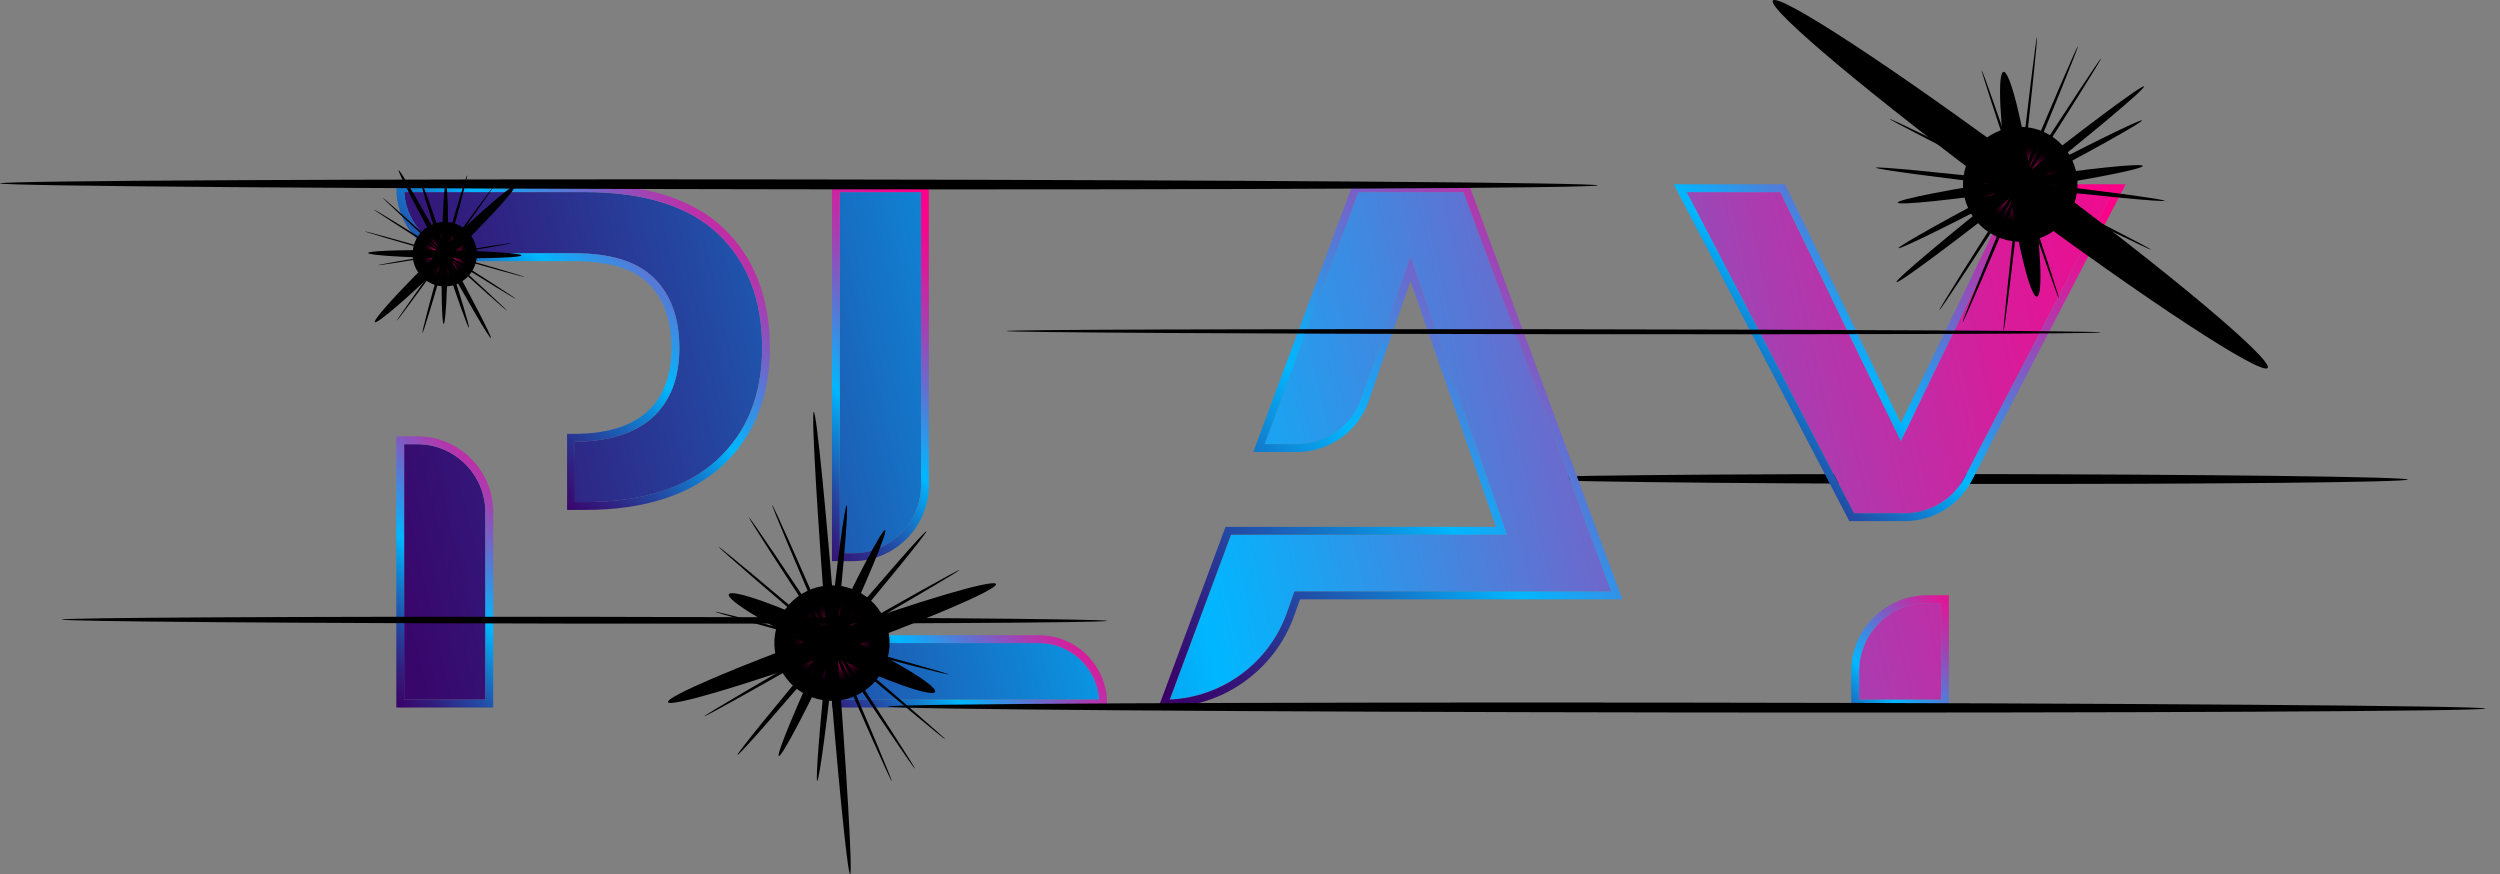 <svg width="163" height="57" viewBox="0 0 163 57" fill="none" xmlns="http://www.w3.org/2000/svg">
<rect x="0" y="0" width="163" height="57" fill="#808080" stroke="none"/>
<path style="mix-blend-mode:screen" d="M156.988 31.267C156.988 31.444 144.004 31.573 127.987 31.553C111.969 31.533 98.987 31.373 98.987 31.195C98.987 31.018 111.971 30.889 127.988 30.909C144.006 30.929 156.988 31.089 156.988 31.267Z" fill="url(#paint0_radial_3637_178)"/>
<path d="M84.398 38.565H105.049L95.418 12.525H88.556L82.449 28.959H84.567C86.453 28.959 88.137 27.76 88.759 25.974L91.964 16.768L98.258 34.862H80.262L76.268 45.611C79.719 45.46 82.766 43.212 83.922 39.922L84.4 38.563L84.398 38.565Z" fill="url(#paint1_linear_3637_178)"/>
<path d="M95.772 12.013H88.202L81.715 29.469H84.567C86.669 29.469 88.547 28.132 89.24 26.142L91.963 18.32L97.537 34.35H79.905L75.529 46.13H75.895C79.713 46.13 83.132 43.704 84.401 40.093L84.759 39.075H105.78L95.771 12.013H95.772ZM76.267 45.61L80.261 34.862H98.257L91.963 16.768L88.757 25.974C88.136 27.76 86.451 28.959 84.566 28.959H82.448L88.555 12.525H95.416L105.047 38.565H84.397L83.919 39.923C82.762 43.214 79.716 45.462 76.265 45.612L76.267 45.61Z" fill="url(#paint2_linear_3637_178)"/>
<path d="M49.691 22.68C49.691 19.555 48.727 17.056 46.826 15.254C44.917 13.443 41.995 12.525 38.142 12.525H26.357C26.489 14.745 28.332 16.512 30.579 16.512H37.407C39.802 16.512 41.508 17.036 42.625 18.114C43.732 19.192 44.294 20.728 44.294 22.68C44.294 24.381 43.848 25.762 42.971 26.781C41.833 28.106 39.987 28.784 37.486 28.799V32.737H38.142C41.865 32.737 44.756 31.815 46.738 29.999C48.697 28.201 49.691 25.739 49.691 22.68Z" fill="url(#paint3_linear_3637_178)"/>
<path d="M47.177 14.883C45.171 12.979 42.131 12.014 38.143 12.014H25.84V12.271C25.84 14.892 27.967 17.024 30.579 17.024H37.407C39.662 17.024 41.252 17.501 42.27 18.483C43.274 19.461 43.783 20.874 43.783 22.681C43.783 24.256 43.379 25.525 42.584 26.449C41.534 27.67 39.792 28.289 37.406 28.289H36.974V33.248H38.14C41.995 33.248 45.002 32.282 47.079 30.377C49.149 28.478 50.198 25.889 50.198 22.68C50.198 19.47 49.18 16.785 47.174 14.881L47.177 14.883ZM37.486 32.736V28.799C39.987 28.785 41.833 28.107 42.971 26.781C43.848 25.76 44.294 24.38 44.294 22.68C44.294 20.728 43.732 19.192 42.625 18.114C41.508 17.034 39.802 16.51 37.407 16.51H30.579C28.333 16.51 26.489 14.745 26.357 12.523H38.142C41.995 12.523 44.917 13.442 46.826 15.252C48.727 17.055 49.691 19.554 49.691 22.678C49.691 25.802 48.697 28.199 46.738 29.997C44.758 31.813 41.865 32.735 38.142 32.735H37.486V32.736Z" fill="url(#paint4_linear_3637_178)"/>
<path d="M27.209 28.961H26.35V45.62H31.648V33.413C31.648 30.959 29.657 28.961 27.209 28.961Z" fill="url(#paint5_linear_3637_178)"/>
<path d="M27.209 28.449H25.84V46.13H32.159V33.411C32.159 30.675 29.939 28.447 27.209 28.447V28.449ZM31.648 45.62H26.35V28.961H27.209C29.656 28.961 31.648 30.957 31.648 33.413V45.62Z" fill="url(#paint6_linear_3637_178)"/>
<path d="M121.212 43.775V45.62H126.559V39.323H125.651C123.204 39.323 121.212 41.32 121.212 43.775Z" fill="url(#paint7_linear_3637_178)"/>
<path d="M120.701 43.775V46.132H127.069V38.811H125.651C122.922 38.811 120.701 41.037 120.701 43.775ZM126.559 45.62H121.212V43.775C121.212 41.321 123.202 39.323 125.651 39.323H126.559V45.62Z" fill="url(#paint8_linear_3637_178)"/>
<path d="M116.074 12.525H109.971L120.887 33.467H124.189C125.85 33.467 127.36 32.549 128.127 31.07L137.753 12.525H131.793L123.934 28.762L116.074 12.525Z" fill="url(#paint9_linear_3637_178)"/>
<path d="M123.934 27.591L116.393 12.013H109.128L120.505 33.841L120.576 33.979H124.188C126.041 33.979 127.722 32.955 128.578 31.308L138.592 12.014H131.472L123.931 27.592L123.934 27.591ZM137.753 12.525L128.127 31.07C127.36 32.549 125.852 33.467 124.189 33.467H120.887L109.971 12.525H116.074L123.934 28.762L131.793 12.525H137.753Z" fill="url(#paint10_linear_3637_178)"/>
<path d="M60.053 12.525H54.755V36.073H55.613C58.06 36.073 60.053 34.077 60.053 31.621V12.525Z" fill="url(#paint11_linear_3637_178)"/>
<path d="M60.563 31.621V12.013H54.244V36.585H55.613C58.342 36.585 60.563 34.359 60.563 31.621ZM55.613 36.073H54.755V12.525H60.053V31.621C60.053 34.075 58.062 36.073 55.613 36.073Z" fill="url(#paint12_linear_3637_178)"/>
<path d="M67.737 41.928H54.755V45.618H71.665C71.533 43.561 69.823 41.928 67.737 41.928Z" fill="url(#paint13_linear_3637_178)"/>
<path d="M54.244 46.13H72.183V45.874C72.183 43.416 70.189 41.416 67.737 41.416H54.244V46.13ZM54.755 41.928H67.737C69.821 41.928 71.532 43.561 71.665 45.618H54.755V41.928Z" fill="url(#paint14_linear_3637_178)"/>
<path style="mix-blend-mode:screen" d="M134.722 14.242C133.495 15.903 131.156 16.254 129.5 15.024C127.843 13.794 127.493 11.448 128.72 9.787C129.947 8.125 132.285 7.775 133.942 9.005C135.599 10.235 135.948 12.581 134.722 14.242Z" fill="url(#paint15_radial_3637_178)"/>
<path style="mix-blend-mode:screen" d="M130.626 21.628C130.575 21.622 131.023 17.312 131.628 12.002C132.233 6.692 132.763 2.392 132.814 2.398C132.865 2.404 132.417 6.714 131.812 12.024C131.207 17.334 130.677 21.634 130.626 21.628Z" fill="url(#paint16_radial_3637_178)"/>
<path style="mix-blend-mode:screen" d="M140.238 16.271C140.211 16.324 136.377 14.461 131.673 12.109C126.969 9.757 123.178 7.807 123.204 7.755C123.23 7.702 127.065 9.565 131.769 11.917C136.473 14.268 140.264 16.218 140.238 16.271Z" fill="url(#paint17_radial_3637_178)"/>
<path style="mix-blend-mode:screen" d="M126.449 20.219C126.4 20.187 128.718 16.487 131.63 11.956C134.541 7.424 136.941 3.776 136.991 3.808C137.04 3.841 134.722 7.541 131.811 12.072C128.899 16.603 126.499 20.252 126.449 20.219Z" fill="url(#paint18_radial_3637_178)"/>
<path style="mix-blend-mode:screen" d="M127.959 21.015C127.905 20.992 129.544 16.943 131.622 11.971C133.699 6.999 135.429 2.988 135.483 3.011C135.537 3.034 133.897 7.083 131.82 12.055C129.742 17.027 128.013 21.038 127.959 21.015Z" fill="url(#paint19_radial_3637_178)"/>
<path style="mix-blend-mode:screen" d="M123.651 18.392C123.546 18.259 127.074 15.296 131.532 11.773C135.989 8.25 139.687 5.502 139.791 5.634C139.896 5.768 136.367 8.731 131.91 12.254C127.452 15.776 123.755 18.524 123.651 18.392Z" fill="url(#paint20_radial_3637_178)"/>
<path style="mix-blend-mode:screen" d="M134.242 19.464C134.194 19.479 133.026 16.158 131.634 12.044C130.242 7.93 129.152 4.581 129.199 4.565C129.247 4.55 130.415 7.871 131.807 11.985C133.2 16.099 134.29 19.448 134.242 19.464Z" fill="url(#paint21_radial_3637_178)"/>
<path style="mix-blend-mode:screen" d="M123.786 16.177C123.727 16.063 127.232 14.107 131.614 11.808C135.996 9.509 139.597 7.738 139.656 7.851C139.715 7.964 136.21 9.92 131.828 12.219C127.445 14.518 123.844 16.29 123.786 16.177Z" fill="url(#paint22_radial_3637_178)"/>
<path style="mix-blend-mode:screen" d="M131.773 12.371C127.36 13.032 123.759 13.406 123.73 13.209C123.7 13.012 127.254 12.316 131.667 11.656C136.08 10.995 139.681 10.621 139.71 10.819C139.74 11.016 136.186 11.712 131.773 12.371Z" fill="url(#paint23_radial_3637_178)"/>
<path style="mix-blend-mode:screen" d="M131.701 12.193C126.5 11.597 122.294 11.034 122.305 10.935C122.316 10.836 126.54 11.237 131.741 11.833C136.941 12.429 141.147 12.992 141.136 13.091C141.126 13.19 136.901 12.789 131.701 12.193Z" fill="url(#paint24_radial_3637_178)"/>
<path style="mix-blend-mode:screen" d="M130.98 12.125C130.378 8.077 130.222 4.745 130.63 4.685C131.04 4.624 131.86 7.855 132.462 11.903C133.063 15.95 133.22 19.282 132.811 19.343C132.401 19.403 131.582 16.172 130.98 12.125Z" fill="url(#paint25_radial_3637_178)"/>
<path style="mix-blend-mode:screen" d="M147.85 23.989C147.463 24.512 139.928 19.576 131.02 12.961C122.113 6.348 115.205 0.561 115.59 0.039C115.977 -0.484 123.512 4.452 132.42 11.067C141.328 17.681 148.236 23.466 147.85 23.99V23.989Z" fill="url(#paint26_radial_3637_178)"/>
<path style="mix-blend-mode:screen" d="M50.71 43.201C50.009 41.244 51.024 39.087 52.976 38.385C54.928 37.682 57.078 38.7 57.779 40.657C58.48 42.615 57.465 44.771 55.513 45.474C53.561 46.177 51.411 45.159 50.71 43.201Z" fill="url(#paint27_radial_3637_178)"/>
<path style="mix-blend-mode:screen" d="M46.837 35.639C46.871 35.599 50.213 38.383 54.305 41.856C58.396 45.33 61.685 48.178 61.652 48.218C61.62 48.259 58.276 45.474 54.184 42.001C50.093 38.528 46.804 35.679 46.837 35.639Z" fill="url(#paint28_radial_3637_178)"/>
<path style="mix-blend-mode:screen" d="M45.933 46.695C45.904 46.642 49.601 44.467 54.19 41.835C58.78 39.202 62.525 37.111 62.554 37.164C62.583 37.217 58.886 39.392 54.297 42.024C49.708 44.657 45.963 46.748 45.933 46.695Z" fill="url(#paint29_radial_3637_178)"/>
<path style="mix-blend-mode:screen" d="M50.345 32.923C50.399 32.899 52.19 36.911 54.343 41.886C56.497 46.859 58.198 50.911 58.144 50.934C58.09 50.958 56.299 46.946 54.145 41.971C51.992 36.998 50.291 32.946 50.345 32.923Z" fill="url(#paint30_radial_3637_178)"/>
<path style="mix-blend-mode:screen" d="M48.837 33.743C48.886 33.711 51.347 37.349 54.334 41.869C57.319 46.389 59.7 50.081 59.651 50.114C59.601 50.147 57.14 46.509 54.153 41.988C51.166 37.468 48.787 33.776 48.837 33.743Z" fill="url(#paint31_radial_3637_178)"/>
<path style="mix-blend-mode:screen" d="M53.06 26.857C53.23 26.843 53.896 33.58 54.551 41.905C55.205 50.229 55.598 56.988 55.428 57C55.258 57.014 54.591 50.277 53.937 41.953C53.282 33.629 52.889 26.87 53.06 26.857Z" fill="url(#paint32_radial_3637_178)"/>
<path style="mix-blend-mode:screen" d="M46.622 39.882C46.634 39.832 50.059 40.71 54.268 41.839C58.478 42.97 61.88 43.926 61.866 43.975C61.853 44.025 58.429 43.147 54.22 42.018C50.011 40.887 46.608 39.931 46.622 39.882Z" fill="url(#paint33_radial_3637_178)"/>
<path style="mix-blend-mode:screen" d="M55.206 32.946C55.335 32.96 55.007 36.992 54.476 41.953C53.946 46.914 53.411 50.924 53.284 50.91C53.157 50.896 53.483 46.864 54.014 41.903C54.544 36.942 55.08 32.932 55.206 32.946Z" fill="url(#paint34_radial_3637_178)"/>
<path style="mix-blend-mode:screen" d="M53.916 41.773C55.831 37.702 57.53 34.472 57.711 34.558C57.892 34.643 56.487 38.012 54.572 42.083C52.657 46.154 50.959 49.383 50.778 49.298C50.597 49.213 52.002 45.843 53.916 41.773Z" fill="url(#paint35_radial_3637_178)"/>
<path style="mix-blend-mode:screen" d="M54.105 41.812C57.507 37.783 60.327 34.569 60.404 34.634C60.48 34.699 57.785 38.017 54.382 42.047C50.981 46.076 48.161 49.29 48.083 49.225C48.008 49.16 50.702 45.842 54.105 41.812Z" fill="url(#paint36_radial_3637_178)"/>
<path style="mix-blend-mode:screen" d="M54.566 41.245C58.279 43.001 61.145 44.731 60.967 45.109C60.789 45.486 57.635 44.37 53.923 42.613C50.21 40.857 47.344 39.128 47.522 38.749C47.7 38.372 50.854 39.489 54.566 41.245Z" fill="url(#paint37_radial_3637_178)"/>
<path style="mix-blend-mode:screen" d="M43.547 45.78C43.423 45.432 48.111 43.426 54.019 41.3C59.926 39.173 64.817 37.73 64.941 38.078C65.065 38.425 60.376 40.431 54.469 42.558C48.561 44.684 43.67 46.127 43.547 45.78Z" fill="url(#paint38_radial_3637_178)"/>
<path style="mix-blend-mode:screen" d="M30.505 15.108C31.311 15.942 31.291 17.273 30.459 18.083C29.627 18.891 28.299 18.871 27.492 18.036C26.686 17.202 26.706 15.871 27.538 15.061C28.37 14.253 29.698 14.273 30.505 15.108Z" fill="url(#paint39_radial_3637_178)"/>
<path style="mix-blend-mode:screen" d="M34.213 18.061C34.205 18.089 31.865 17.445 28.985 16.623C26.104 15.801 23.776 15.112 23.784 15.084C23.792 15.056 26.132 15.7 29.012 16.522C31.893 17.345 34.221 18.033 34.213 18.061Z" fill="url(#paint40_radial_3637_178)"/>
<path style="mix-blend-mode:screen" d="M32.134 12.227C32.16 12.247 30.78 14.208 29.05 16.608C27.319 19.008 25.894 20.937 25.866 20.917C25.838 20.897 27.22 18.936 28.951 16.536C30.681 14.137 32.106 12.207 32.134 12.227Z" fill="url(#paint41_radial_3637_178)"/>
<path style="mix-blend-mode:screen" d="M33.053 20.253C33.031 20.278 31.198 18.649 28.96 16.617C26.722 14.583 24.926 12.916 24.947 12.891C24.971 12.866 26.802 14.495 29.04 16.527C31.279 18.561 33.075 20.228 33.053 20.253Z" fill="url(#paint42_radial_3637_178)"/>
<path style="mix-blend-mode:screen" d="M33.631 19.487C33.614 19.515 31.526 18.233 28.968 16.623C26.409 15.013 24.35 13.685 24.369 13.656C24.387 13.628 26.474 14.909 29.032 16.519C31.591 18.13 33.65 19.457 33.631 19.487Z" fill="url(#paint43_radial_3637_178)"/>
<path style="mix-blend-mode:screen" d="M32.009 22.047C31.925 22.093 30.511 19.679 28.848 16.656C27.187 13.632 25.906 11.144 25.99 11.098C26.073 11.051 27.487 13.465 29.15 16.488C30.811 19.512 32.092 22 32.009 22.047Z" fill="url(#paint44_radial_3637_178)"/>
<path style="mix-blend-mode:screen" d="M33.348 15.852C33.353 15.88 31.41 16.225 29.008 16.622C26.605 17.019 24.655 17.318 24.65 17.29C24.646 17.262 26.588 16.918 28.991 16.521C31.393 16.124 33.344 15.825 33.348 15.852Z" fill="url(#paint45_radial_3637_178)"/>
<path style="mix-blend-mode:screen" d="M30.573 21.364C30.505 21.387 29.746 19.259 28.876 16.612C28.007 13.966 27.357 11.802 27.425 11.779C27.493 11.755 28.253 13.884 29.122 16.53C29.992 19.177 30.641 21.341 30.573 21.364Z" fill="url(#paint46_radial_3637_178)"/>
<path style="mix-blend-mode:screen" d="M29.203 16.575C29.164 19.088 29.042 21.125 28.929 21.123C28.818 21.122 28.759 19.082 28.797 16.569C28.836 14.056 28.958 12.019 29.071 12.021C29.183 12.022 29.241 14.062 29.203 16.575Z" fill="url(#paint47_radial_3637_178)"/>
<path style="mix-blend-mode:screen" d="M29.098 16.6C28.292 19.436 27.596 21.724 27.541 21.708C27.487 21.693 28.097 19.381 28.903 16.546C29.709 13.71 30.405 11.422 30.459 11.437C30.513 11.453 29.903 13.764 29.098 16.6Z" fill="url(#paint48_radial_3637_178)"/>
<path style="mix-blend-mode:screen" d="M28.995 16.826C26.234 16.783 23.998 16.634 23.999 16.494C24.001 16.355 26.242 16.276 29.003 16.319C31.764 16.363 34.001 16.512 33.999 16.651C33.998 16.791 31.756 16.87 28.995 16.826Z" fill="url(#paint49_radial_3637_178)"/>
<path style="mix-blend-mode:screen" d="M33.559 12.14C33.701 12.287 31.777 14.393 29.258 16.839C26.74 19.287 24.584 21.15 24.442 21.003C24.299 20.855 26.224 18.75 28.742 16.304C31.26 13.856 33.416 11.993 33.56 12.14H33.559Z" fill="url(#paint50_radial_3637_178)"/>
<path style="mix-blend-mode:screen" d="M162.059 46.197C162.059 46.374 138.737 46.489 109.969 46.453C81.201 46.417 57.881 46.243 57.881 46.066C57.881 45.89 81.203 45.775 109.971 45.811C138.739 45.846 162.059 46.02 162.059 46.197Z" fill="url(#paint51_radial_3637_178)"/>
<path style="mix-blend-mode:screen" d="M104.178 12.086C104.178 12.263 80.856 12.378 52.088 12.342C23.32 12.306 0 12.133 0 11.956C0 11.779 23.322 11.664 52.09 11.7C80.858 11.735 104.178 11.909 104.178 12.086Z" fill="url(#paint52_radial_3637_178)"/>
<path style="mix-blend-mode:screen" d="M72.18 40.48C72.18 40.603 56.922 40.684 38.1 40.66C19.278 40.637 4.02 40.518 4.02 40.395C4.02 40.273 19.278 40.192 38.1 40.215C56.922 40.238 72.18 40.358 72.18 40.48Z" fill="url(#paint53_radial_3637_178)"/>
<path style="mix-blend-mode:screen" d="M136.992 21.673C136.992 21.761 121.007 21.814 101.288 21.789C81.569 21.764 65.586 21.673 65.586 21.583C65.586 21.494 81.571 21.442 101.29 21.466C121.009 21.491 136.992 21.583 136.992 21.671V21.673Z" fill="url(#paint54_radial_3637_178)"/>
<defs>
<radialGradient id="paint0_radial_3637_178" cx="0" cy="0" r="1" gradientUnits="userSpaceOnUse" gradientTransform="translate(127.446 24.331) rotate(0.07) scale(28.995 0.305)">
<stop stop-color="white"/>
<stop offset="0.02" stop-color="#ECF9FF"/>
<stop offset="0.07" stop-color="#BAEBFF"/>
<stop offset="0.13" stop-color="#6BD5FF"/>
<stop offset="0.21" stop-color="#00B7FF"/>
<stop offset="0.26" stop-color="#009AD6"/>
<stop offset="0.35" stop-color="#006B96"/>
<stop offset="0.44" stop-color="#004560"/>
<stop offset="0.52" stop-color="#002736"/>
<stop offset="0.59" stop-color="#001118"/>
<stop offset="0.65" stop-color="#000406"/>
<stop offset="0.69"/>
</radialGradient>
<linearGradient id="paint1_linear_3637_178" x1="21.218" y1="43.138" x2="146.702" y2="14.595" gradientUnits="userSpaceOnUse">
<stop stop-color="#3B0066"/>
<stop offset="0.05" stop-color="#38086D"/>
<stop offset="0.13" stop-color="#302181"/>
<stop offset="0.23" stop-color="#2349A3"/>
<stop offset="0.34" stop-color="#117FD0"/>
<stop offset="0.44" stop-color="#00B7FF"/>
<stop offset="0.5" stop-color="#1FA0F0"/>
<stop offset="0.64" stop-color="#6D68CC"/>
<stop offset="0.76" stop-color="#AC3BAF"/>
<stop offset="0.87" stop-color="#D91B9A"/>
<stop offset="0.95" stop-color="#F4078D"/>
<stop offset="1" stop-color="#FF0089"/>
</linearGradient>
<linearGradient id="paint2_linear_3637_178" x1="76.109" y1="46.487" x2="110.871" y2="11.824" gradientUnits="userSpaceOnUse">
<stop stop-color="#3B0066"/>
<stop offset="0.05" stop-color="#38086D"/>
<stop offset="0.13" stop-color="#302181"/>
<stop offset="0.23" stop-color="#2349A3"/>
<stop offset="0.34" stop-color="#117FD0"/>
<stop offset="0.44" stop-color="#00B7FF"/>
<stop offset="0.5" stop-color="#1FA0F0"/>
<stop offset="0.64" stop-color="#6D68CC"/>
<stop offset="0.76" stop-color="#AC3BAF"/>
<stop offset="0.87" stop-color="#D91B9A"/>
<stop offset="0.95" stop-color="#F4078D"/>
<stop offset="1" stop-color="#FF0089"/>
</linearGradient>
<linearGradient id="paint3_linear_3637_178" x1="17.383" y1="26.277" x2="142.867" y2="-2.266" gradientUnits="userSpaceOnUse">
<stop stop-color="#3B0066"/>
<stop offset="0.05" stop-color="#38086D"/>
<stop offset="0.13" stop-color="#302181"/>
<stop offset="0.23" stop-color="#2349A3"/>
<stop offset="0.34" stop-color="#117FD0"/>
<stop offset="0.44" stop-color="#00B7FF"/>
<stop offset="0.5" stop-color="#1FA0F0"/>
<stop offset="0.64" stop-color="#6D68CC"/>
<stop offset="0.76" stop-color="#AC3BAF"/>
<stop offset="0.87" stop-color="#D91B9A"/>
<stop offset="0.95" stop-color="#F4078D"/>
<stop offset="1" stop-color="#FF0089"/>
</linearGradient>
<linearGradient id="paint4_linear_3637_178" x1="29.928" y1="27.754" x2="48.407" y2="9.328" gradientUnits="userSpaceOnUse">
<stop stop-color="#3B0066"/>
<stop offset="0.05" stop-color="#38086D"/>
<stop offset="0.13" stop-color="#302181"/>
<stop offset="0.23" stop-color="#2349A3"/>
<stop offset="0.34" stop-color="#117FD0"/>
<stop offset="0.44" stop-color="#00B7FF"/>
<stop offset="0.5" stop-color="#1FA0F0"/>
<stop offset="0.64" stop-color="#6D68CC"/>
<stop offset="0.76" stop-color="#AC3BAF"/>
<stop offset="0.87" stop-color="#D91B9A"/>
<stop offset="0.95" stop-color="#F4078D"/>
<stop offset="1" stop-color="#FF0089"/>
</linearGradient>
<linearGradient id="paint5_linear_3637_178" x1="20.339" y1="39.27" x2="145.822" y2="10.728" gradientUnits="userSpaceOnUse">
<stop stop-color="#3B0066"/>
<stop offset="0.05" stop-color="#38086D"/>
<stop offset="0.13" stop-color="#302181"/>
<stop offset="0.23" stop-color="#2349A3"/>
<stop offset="0.34" stop-color="#117FD0"/>
<stop offset="0.44" stop-color="#00B7FF"/>
<stop offset="0.5" stop-color="#1FA0F0"/>
<stop offset="0.64" stop-color="#6D68CC"/>
<stop offset="0.76" stop-color="#AC3BAF"/>
<stop offset="0.87" stop-color="#D91B9A"/>
<stop offset="0.95" stop-color="#F4078D"/>
<stop offset="1" stop-color="#FF0089"/>
</linearGradient>
<linearGradient id="paint6_linear_3637_178" x1="22.74" y1="43.566" x2="36.221" y2="30.126" gradientUnits="userSpaceOnUse">
<stop stop-color="#3B0066"/>
<stop offset="0.05" stop-color="#38086D"/>
<stop offset="0.13" stop-color="#302181"/>
<stop offset="0.23" stop-color="#2349A3"/>
<stop offset="0.34" stop-color="#117FD0"/>
<stop offset="0.44" stop-color="#00B7FF"/>
<stop offset="0.5" stop-color="#1FA0F0"/>
<stop offset="0.64" stop-color="#6D68CC"/>
<stop offset="0.76" stop-color="#AC3BAF"/>
<stop offset="0.87" stop-color="#D91B9A"/>
<stop offset="0.95" stop-color="#F4078D"/>
<stop offset="1" stop-color="#FF0089"/>
</linearGradient>
<linearGradient id="paint7_linear_3637_178" x1="26.25" y1="65.257" x2="151.734" y2="36.715" gradientUnits="userSpaceOnUse">
<stop stop-color="#3B0066"/>
<stop offset="0.05" stop-color="#38086D"/>
<stop offset="0.13" stop-color="#302181"/>
<stop offset="0.23" stop-color="#2349A3"/>
<stop offset="0.34" stop-color="#117FD0"/>
<stop offset="0.44" stop-color="#00B7FF"/>
<stop offset="0.5" stop-color="#1FA0F0"/>
<stop offset="0.64" stop-color="#6D68CC"/>
<stop offset="0.76" stop-color="#AC3BAF"/>
<stop offset="0.87" stop-color="#D91B9A"/>
<stop offset="0.95" stop-color="#F4078D"/>
<stop offset="1" stop-color="#FF0089"/>
</linearGradient>
<linearGradient id="paint8_linear_3637_178" x1="117.949" y1="49.88" x2="129.016" y2="38.844" gradientUnits="userSpaceOnUse">
<stop stop-color="#3B0066"/>
<stop offset="0.05" stop-color="#38086D"/>
<stop offset="0.13" stop-color="#302181"/>
<stop offset="0.23" stop-color="#2349A3"/>
<stop offset="0.34" stop-color="#117FD0"/>
<stop offset="0.44" stop-color="#00B7FF"/>
<stop offset="0.5" stop-color="#1FA0F0"/>
<stop offset="0.64" stop-color="#6D68CC"/>
<stop offset="0.76" stop-color="#AC3BAF"/>
<stop offset="0.87" stop-color="#D91B9A"/>
<stop offset="0.95" stop-color="#F4078D"/>
<stop offset="1" stop-color="#FF0089"/>
</linearGradient>
<linearGradient id="paint9_linear_3637_178" x1="21.617" y1="44.892" x2="147.101" y2="16.35" gradientUnits="userSpaceOnUse">
<stop stop-color="#3B0066"/>
<stop offset="0.05" stop-color="#38086D"/>
<stop offset="0.13" stop-color="#302181"/>
<stop offset="0.23" stop-color="#2349A3"/>
<stop offset="0.34" stop-color="#117FD0"/>
<stop offset="0.44" stop-color="#00B7FF"/>
<stop offset="0.5" stop-color="#1FA0F0"/>
<stop offset="0.64" stop-color="#6D68CC"/>
<stop offset="0.76" stop-color="#AC3BAF"/>
<stop offset="0.87" stop-color="#D91B9A"/>
<stop offset="0.95" stop-color="#F4078D"/>
<stop offset="1" stop-color="#FF0089"/>
</linearGradient>
<linearGradient id="paint10_linear_3637_178" x1="108.265" y1="32.443" x2="132.031" y2="8.744" gradientUnits="userSpaceOnUse">
<stop stop-color="#3B0066"/>
<stop offset="0.05" stop-color="#38086D"/>
<stop offset="0.13" stop-color="#302181"/>
<stop offset="0.23" stop-color="#2349A3"/>
<stop offset="0.34" stop-color="#117FD0"/>
<stop offset="0.44" stop-color="#00B7FF"/>
<stop offset="0.5" stop-color="#1FA0F0"/>
<stop offset="0.64" stop-color="#6D68CC"/>
<stop offset="0.76" stop-color="#AC3BAF"/>
<stop offset="0.87" stop-color="#D91B9A"/>
<stop offset="0.95" stop-color="#F4078D"/>
<stop offset="1" stop-color="#FF0089"/>
</linearGradient>
<linearGradient id="paint11_linear_3637_178" x1="18.837" y1="32.671" x2="144.321" y2="4.129" gradientUnits="userSpaceOnUse">
<stop stop-color="#3B0066"/>
<stop offset="0.05" stop-color="#38086D"/>
<stop offset="0.13" stop-color="#302181"/>
<stop offset="0.23" stop-color="#2349A3"/>
<stop offset="0.34" stop-color="#117FD0"/>
<stop offset="0.44" stop-color="#00B7FF"/>
<stop offset="0.5" stop-color="#1FA0F0"/>
<stop offset="0.64" stop-color="#6D68CC"/>
<stop offset="0.76" stop-color="#AC3BAF"/>
<stop offset="0.87" stop-color="#D91B9A"/>
<stop offset="0.95" stop-color="#F4078D"/>
<stop offset="1" stop-color="#FF0089"/>
</linearGradient>
<linearGradient id="paint12_linear_3637_178" x1="47.627" y1="32.648" x2="63.735" y2="16.586" gradientUnits="userSpaceOnUse">
<stop stop-color="#3B0066"/>
<stop offset="0.05" stop-color="#38086D"/>
<stop offset="0.13" stop-color="#302181"/>
<stop offset="0.23" stop-color="#2349A3"/>
<stop offset="0.34" stop-color="#117FD0"/>
<stop offset="0.44" stop-color="#00B7FF"/>
<stop offset="0.5" stop-color="#1FA0F0"/>
<stop offset="0.64" stop-color="#6D68CC"/>
<stop offset="0.76" stop-color="#AC3BAF"/>
<stop offset="0.87" stop-color="#D91B9A"/>
<stop offset="0.95" stop-color="#F4078D"/>
<stop offset="1" stop-color="#FF0089"/>
</linearGradient>
<linearGradient id="paint13_linear_3637_178" x1="23.433" y1="52.873" x2="148.917" y2="24.331" gradientUnits="userSpaceOnUse">
<stop stop-color="#3B0066"/>
<stop offset="0.05" stop-color="#38086D"/>
<stop offset="0.13" stop-color="#302181"/>
<stop offset="0.23" stop-color="#2349A3"/>
<stop offset="0.34" stop-color="#117FD0"/>
<stop offset="0.44" stop-color="#00B7FF"/>
<stop offset="0.5" stop-color="#1FA0F0"/>
<stop offset="0.64" stop-color="#6D68CC"/>
<stop offset="0.76" stop-color="#AC3BAF"/>
<stop offset="0.87" stop-color="#D91B9A"/>
<stop offset="0.95" stop-color="#F4078D"/>
<stop offset="1" stop-color="#FF0089"/>
</linearGradient>
<linearGradient id="paint14_linear_3637_178" x1="56.043" y1="50.964" x2="69.384" y2="37.661" gradientUnits="userSpaceOnUse">
<stop stop-color="#3B0066"/>
<stop offset="0.05" stop-color="#38086D"/>
<stop offset="0.13" stop-color="#302181"/>
<stop offset="0.23" stop-color="#2349A3"/>
<stop offset="0.34" stop-color="#117FD0"/>
<stop offset="0.44" stop-color="#00B7FF"/>
<stop offset="0.5" stop-color="#1FA0F0"/>
<stop offset="0.64" stop-color="#6D68CC"/>
<stop offset="0.76" stop-color="#AC3BAF"/>
<stop offset="0.87" stop-color="#D91B9A"/>
<stop offset="0.95" stop-color="#F4078D"/>
<stop offset="1" stop-color="#FF0089"/>
</linearGradient>
<radialGradient id="paint15_radial_3637_178" cx="0" cy="0" r="1" gradientUnits="userSpaceOnUse" gradientTransform="translate(131.7 11.983) rotate(36.599) scale(3.738 3.741)">
<stop stop-color="white"/>
<stop offset="0.02" stop-color="#FFECF6"/>
<stop offset="0.07" stop-color="#FFBADF"/>
<stop offset="0.13" stop-color="#FF6BBA"/>
<stop offset="0.21" stop-color="#FF0089"/>
<stop offset="0.26" stop-color="#D60073"/>
<stop offset="0.35" stop-color="#960050"/>
<stop offset="0.44" stop-color="#600033"/>
<stop offset="0.52" stop-color="#36001D"/>
<stop offset="0.59" stop-color="#18000D"/>
<stop offset="0.65" stop-color="#060003"/>
<stop offset="0.69"/>
</radialGradient>
<radialGradient id="paint16_radial_3637_178" cx="0" cy="0" r="1" gradientUnits="userSpaceOnUse" gradientTransform="translate(159.475 15.5) rotate(96.492) scale(9.67 0.078)">
<stop stop-color="white"/>
<stop offset="0.02" stop-color="#F0ECF3"/>
<stop offset="0.07" stop-color="#CABAD6"/>
<stop offset="0.13" stop-color="#8D6BA6"/>
<stop offset="0.21" stop-color="#3B0066"/>
<stop offset="0.22" stop-color="#370060"/>
<stop offset="0.37" stop-color="#1F0036"/>
<stop offset="0.5" stop-color="#0E0018"/>
<stop offset="0.61" stop-color="#030006"/>
<stop offset="0.69"/>
</radialGradient>
<radialGradient id="paint17_radial_3637_178" cx="0" cy="0" r="1" gradientUnits="userSpaceOnUse" gradientTransform="translate(168.762 -58.667) rotate(26.566) scale(9.543 0.091)">
<stop stop-color="white"/>
<stop offset="0.02" stop-color="#FFECF6"/>
<stop offset="0.07" stop-color="#FFBADF"/>
<stop offset="0.13" stop-color="#FF6BBA"/>
<stop offset="0.21" stop-color="#FF0089"/>
<stop offset="0.26" stop-color="#D60073"/>
<stop offset="0.35" stop-color="#960050"/>
<stop offset="0.44" stop-color="#600033"/>
<stop offset="0.52" stop-color="#36001D"/>
<stop offset="0.59" stop-color="#18000D"/>
<stop offset="0.65" stop-color="#060003"/>
<stop offset="0.69"/>
</radialGradient>
<radialGradient id="paint18_radial_3637_178" cx="0" cy="0" r="1" gradientUnits="userSpaceOnUse" gradientTransform="translate(126.116 6.056) rotate(122.715) scale(9.735 0.091)">
<stop stop-color="white"/>
<stop offset="0.02" stop-color="#FFECF6"/>
<stop offset="0.07" stop-color="#FFBADF"/>
<stop offset="0.13" stop-color="#FF6BBA"/>
<stop offset="0.21" stop-color="#FF0089"/>
<stop offset="0.26" stop-color="#D60073"/>
<stop offset="0.35" stop-color="#960050"/>
<stop offset="0.44" stop-color="#600033"/>
<stop offset="0.52" stop-color="#36001D"/>
<stop offset="0.59" stop-color="#18000D"/>
<stop offset="0.65" stop-color="#060003"/>
<stop offset="0.69"/>
</radialGradient>
<radialGradient id="paint19_radial_3637_178" cx="0" cy="0" r="1" gradientUnits="userSpaceOnUse" gradientTransform="translate(137.677 12.518) rotate(112.682) scale(9.759 0.091)">
<stop stop-color="white"/>
<stop offset="0.02" stop-color="#ECF9FF"/>
<stop offset="0.07" stop-color="#BAEBFF"/>
<stop offset="0.13" stop-color="#6BD5FF"/>
<stop offset="0.21" stop-color="#00B7FF"/>
<stop offset="0.26" stop-color="#009AD6"/>
<stop offset="0.35" stop-color="#006B96"/>
<stop offset="0.44" stop-color="#004560"/>
<stop offset="0.52" stop-color="#002736"/>
<stop offset="0.59" stop-color="#001118"/>
<stop offset="0.65" stop-color="#000406"/>
<stop offset="0.69"/>
</radialGradient>
<radialGradient id="paint20_radial_3637_178" cx="0" cy="0" r="1" gradientUnits="userSpaceOnUse" gradientTransform="translate(125.186 5.442) rotate(141.67) scale(10.291 0.293)">
<stop stop-color="white"/>
<stop offset="0.02" stop-color="#F0ECF3"/>
<stop offset="0.07" stop-color="#CABAD6"/>
<stop offset="0.13" stop-color="#8D6BA6"/>
<stop offset="0.21" stop-color="#3B0066"/>
<stop offset="0.22" stop-color="#370060"/>
<stop offset="0.37" stop-color="#1F0036"/>
<stop offset="0.5" stop-color="#0E0018"/>
<stop offset="0.61" stop-color="#030006"/>
<stop offset="0.69"/>
</radialGradient>
<radialGradient id="paint21_radial_3637_178" cx="0" cy="0" r="1" gradientUnits="userSpaceOnUse" gradientTransform="translate(198.517 -12.676) rotate(71.3) scale(7.862 0.073)">
<stop stop-color="white"/>
<stop offset="0.02" stop-color="#F0ECF3"/>
<stop offset="0.07" stop-color="#CABAD6"/>
<stop offset="0.13" stop-color="#8D6BA6"/>
<stop offset="0.21" stop-color="#3B0066"/>
<stop offset="0.22" stop-color="#370060"/>
<stop offset="0.37" stop-color="#1F0036"/>
<stop offset="0.5" stop-color="#0E0018"/>
<stop offset="0.61" stop-color="#030006"/>
<stop offset="0.69"/>
</radialGradient>
<radialGradient id="paint22_radial_3637_178" cx="0" cy="0" r="1" gradientUnits="userSpaceOnUse" gradientTransform="translate(123.462 -0.787) rotate(152.323) scale(8.968 0.22)">
<stop stop-color="white"/>
<stop offset="0.02" stop-color="#ECF9FF"/>
<stop offset="0.07" stop-color="#BAEBFF"/>
<stop offset="0.13" stop-color="#6BD5FF"/>
<stop offset="0.21" stop-color="#00B7FF"/>
<stop offset="0.26" stop-color="#009AD6"/>
<stop offset="0.35" stop-color="#006B96"/>
<stop offset="0.44" stop-color="#004560"/>
<stop offset="0.52" stop-color="#002736"/>
<stop offset="0.59" stop-color="#001118"/>
<stop offset="0.65" stop-color="#000406"/>
<stop offset="0.69"/>
</radialGradient>
<radialGradient id="paint23_radial_3637_178" cx="0" cy="0" r="1" gradientUnits="userSpaceOnUse" gradientTransform="translate(130.364 9.313) rotate(81.534) scale(0.359 8.09)">
<stop stop-color="white"/>
<stop offset="0.02" stop-color="#FFECF6"/>
<stop offset="0.07" stop-color="#FFBADF"/>
<stop offset="0.13" stop-color="#FF6BBA"/>
<stop offset="0.21" stop-color="#FF0089"/>
<stop offset="0.26" stop-color="#D60073"/>
<stop offset="0.35" stop-color="#960050"/>
<stop offset="0.44" stop-color="#600033"/>
<stop offset="0.52" stop-color="#36001D"/>
<stop offset="0.59" stop-color="#18000D"/>
<stop offset="0.65" stop-color="#060003"/>
<stop offset="0.69"/>
</radialGradient>
<radialGradient id="paint24_radial_3637_178" cx="0" cy="0" r="1" gradientUnits="userSpaceOnUse" gradientTransform="translate(124.083 78.599) rotate(96.521) scale(0.206 9.487)">
<stop stop-color="white"/>
<stop offset="0.02" stop-color="#F0ECF3"/>
<stop offset="0.07" stop-color="#CABAD6"/>
<stop offset="0.13" stop-color="#8D6BA6"/>
<stop offset="0.21" stop-color="#3B0066"/>
<stop offset="0.22" stop-color="#370060"/>
<stop offset="0.37" stop-color="#1F0036"/>
<stop offset="0.5" stop-color="#0E0018"/>
<stop offset="0.61" stop-color="#030006"/>
<stop offset="0.69"/>
</radialGradient>
<radialGradient id="paint25_radial_3637_178" cx="0" cy="0" r="1" gradientUnits="userSpaceOnUse" gradientTransform="translate(123.144 12.9) rotate(171.526) scale(0.769 7.398)">
<stop stop-color="white"/>
<stop offset="0.02" stop-color="#ECF9FF"/>
<stop offset="0.07" stop-color="#BAEBFF"/>
<stop offset="0.13" stop-color="#6BD5FF"/>
<stop offset="0.21" stop-color="#00B7FF"/>
<stop offset="0.26" stop-color="#009AD6"/>
<stop offset="0.35" stop-color="#006B96"/>
<stop offset="0.44" stop-color="#004560"/>
<stop offset="0.52" stop-color="#002736"/>
<stop offset="0.59" stop-color="#001118"/>
<stop offset="0.65" stop-color="#000406"/>
<stop offset="0.69"/>
</radialGradient>
<radialGradient id="paint26_radial_3637_178" cx="0" cy="0" r="1" gradientUnits="userSpaceOnUse" gradientTransform="translate(134.72 8.305) rotate(36.589) scale(20.087 1.168)">
<stop stop-color="white"/>
<stop offset="0.02" stop-color="#FFECF6"/>
<stop offset="0.07" stop-color="#FFBADF"/>
<stop offset="0.13" stop-color="#FF6BBA"/>
<stop offset="0.21" stop-color="#FF0089"/>
<stop offset="0.26" stop-color="#D60073"/>
<stop offset="0.35" stop-color="#960050"/>
<stop offset="0.44" stop-color="#600033"/>
<stop offset="0.52" stop-color="#36001D"/>
<stop offset="0.59" stop-color="#18000D"/>
<stop offset="0.65" stop-color="#060003"/>
<stop offset="0.69"/>
</radialGradient>
<radialGradient id="paint27_radial_3637_178" cx="0" cy="0" r="1" gradientUnits="userSpaceOnUse" gradientTransform="translate(54.295 41.952) rotate(160.208) scale(3.757 3.765)">
<stop stop-color="white"/>
<stop offset="0.02" stop-color="#FFECF6"/>
<stop offset="0.07" stop-color="#FFBADF"/>
<stop offset="0.13" stop-color="#FF6BBA"/>
<stop offset="0.21" stop-color="#FF0089"/>
<stop offset="0.26" stop-color="#D60073"/>
<stop offset="0.35" stop-color="#960050"/>
<stop offset="0.44" stop-color="#600033"/>
<stop offset="0.52" stop-color="#36001D"/>
<stop offset="0.59" stop-color="#18000D"/>
<stop offset="0.65" stop-color="#060003"/>
<stop offset="0.69"/>
</radialGradient>
<radialGradient id="paint28_radial_3637_178" cx="0" cy="0" r="1" gradientUnits="userSpaceOnUse" gradientTransform="translate(33.882 64.933) rotate(-139.669) scale(9.711 0.079)">
<stop stop-color="white"/>
<stop offset="0.02" stop-color="#F0ECF3"/>
<stop offset="0.07" stop-color="#CABAD6"/>
<stop offset="0.13" stop-color="#8D6BA6"/>
<stop offset="0.21" stop-color="#3B0066"/>
<stop offset="0.22" stop-color="#370060"/>
<stop offset="0.37" stop-color="#1F0036"/>
<stop offset="0.5" stop-color="#0E0018"/>
<stop offset="0.61" stop-color="#030006"/>
<stop offset="0.69"/>
</radialGradient>
<radialGradient id="paint29_radial_3637_178" cx="0" cy="0" r="1" gradientUnits="userSpaceOnUse" gradientTransform="translate(89.87 109.467) rotate(150.169) scale(9.602 0.092)">
<stop stop-color="white"/>
<stop offset="0.02" stop-color="#FFECF6"/>
<stop offset="0.07" stop-color="#FFBADF"/>
<stop offset="0.13" stop-color="#FF6BBA"/>
<stop offset="0.21" stop-color="#FF0089"/>
<stop offset="0.26" stop-color="#D60073"/>
<stop offset="0.35" stop-color="#960050"/>
<stop offset="0.44" stop-color="#600033"/>
<stop offset="0.52" stop-color="#36001D"/>
<stop offset="0.59" stop-color="#18000D"/>
<stop offset="0.65" stop-color="#060003"/>
<stop offset="0.69"/>
</radialGradient>
<radialGradient id="paint30_radial_3637_178" cx="0" cy="0" r="1" gradientUnits="userSpaceOnUse" gradientTransform="translate(58.367 42.181) rotate(-113.41) scale(9.792 0.091)">
<stop stop-color="white"/>
<stop offset="0.02" stop-color="#FFECF6"/>
<stop offset="0.07" stop-color="#FFBADF"/>
<stop offset="0.13" stop-color="#FF6BBA"/>
<stop offset="0.21" stop-color="#FF0089"/>
<stop offset="0.26" stop-color="#D60073"/>
<stop offset="0.35" stop-color="#960050"/>
<stop offset="0.44" stop-color="#600033"/>
<stop offset="0.52" stop-color="#36001D"/>
<stop offset="0.59" stop-color="#18000D"/>
<stop offset="0.65" stop-color="#060003"/>
<stop offset="0.69"/>
</radialGradient>
<radialGradient id="paint31_radial_3637_178" cx="0" cy="0" r="1" gradientUnits="userSpaceOnUse" gradientTransform="translate(47.426 48.695) rotate(-123.444) scale(9.805 0.092)">
<stop stop-color="white"/>
<stop offset="0.02" stop-color="#ECF9FF"/>
<stop offset="0.07" stop-color="#BAEBFF"/>
<stop offset="0.13" stop-color="#6BD5FF"/>
<stop offset="0.21" stop-color="#00B7FF"/>
<stop offset="0.26" stop-color="#009AD6"/>
<stop offset="0.35" stop-color="#006B96"/>
<stop offset="0.44" stop-color="#004560"/>
<stop offset="0.52" stop-color="#002736"/>
<stop offset="0.59" stop-color="#001118"/>
<stop offset="0.65" stop-color="#000406"/>
<stop offset="0.69"/>
</radialGradient>
<radialGradient id="paint32_radial_3637_178" cx="0" cy="0" r="1" gradientUnits="userSpaceOnUse" gradientTransform="translate(61.801 39.067) rotate(-94.497) scale(15.131 0.294)">
<stop stop-color="white"/>
<stop offset="0.02" stop-color="#F0ECF3"/>
<stop offset="0.07" stop-color="#CABAD6"/>
<stop offset="0.13" stop-color="#8D6BA6"/>
<stop offset="0.21" stop-color="#3B0066"/>
<stop offset="0.22" stop-color="#370060"/>
<stop offset="0.37" stop-color="#1F0036"/>
<stop offset="0.5" stop-color="#0E0018"/>
<stop offset="0.61" stop-color="#030006"/>
<stop offset="0.69"/>
</radialGradient>
<radialGradient id="paint33_radial_3637_178" cx="0" cy="0" r="1" gradientUnits="userSpaceOnUse" gradientTransform="translate(37.445 112.069) rotate(-164.969) scale(7.886 0.074)">
<stop stop-color="white"/>
<stop offset="0.02" stop-color="#F0ECF3"/>
<stop offset="0.07" stop-color="#CABAD6"/>
<stop offset="0.13" stop-color="#8D6BA6"/>
<stop offset="0.21" stop-color="#3B0066"/>
<stop offset="0.22" stop-color="#370060"/>
<stop offset="0.37" stop-color="#1F0036"/>
<stop offset="0.5" stop-color="#0E0018"/>
<stop offset="0.61" stop-color="#030006"/>
<stop offset="0.69"/>
</radialGradient>
<radialGradient id="paint34_radial_3637_178" cx="0" cy="0" r="1" gradientUnits="userSpaceOnUse" gradientTransform="translate(67.65 41.822) rotate(-83.887) scale(9.045 0.221)">
<stop stop-color="white"/>
<stop offset="0.02" stop-color="#ECF9FF"/>
<stop offset="0.07" stop-color="#BAEBFF"/>
<stop offset="0.13" stop-color="#6BD5FF"/>
<stop offset="0.21" stop-color="#00B7FF"/>
<stop offset="0.26" stop-color="#009AD6"/>
<stop offset="0.35" stop-color="#006B96"/>
<stop offset="0.44" stop-color="#004560"/>
<stop offset="0.52" stop-color="#002736"/>
<stop offset="0.59" stop-color="#001118"/>
<stop offset="0.65" stop-color="#000406"/>
<stop offset="0.69"/>
</radialGradient>
<radialGradient id="paint35_radial_3637_178" cx="0" cy="0" r="1" gradientUnits="userSpaceOnUse" gradientTransform="translate(57.285 42.28) rotate(-154.647) scale(0.361 8.158)">
<stop stop-color="white"/>
<stop offset="0.02" stop-color="#FFECF6"/>
<stop offset="0.07" stop-color="#FFBADF"/>
<stop offset="0.13" stop-color="#FF6BBA"/>
<stop offset="0.21" stop-color="#FF0089"/>
<stop offset="0.26" stop-color="#D60073"/>
<stop offset="0.35" stop-color="#960050"/>
<stop offset="0.44" stop-color="#600033"/>
<stop offset="0.52" stop-color="#36001D"/>
<stop offset="0.59" stop-color="#18000D"/>
<stop offset="0.65" stop-color="#060003"/>
<stop offset="0.69"/>
</radialGradient>
<radialGradient id="paint36_radial_3637_178" cx="0" cy="0" r="1" gradientUnits="userSpaceOnUse" gradientTransform="translate(6.137 0.977) rotate(-139.649) scale(0.207 9.559)">
<stop stop-color="white"/>
<stop offset="0.02" stop-color="#F0ECF3"/>
<stop offset="0.07" stop-color="#CABAD6"/>
<stop offset="0.13" stop-color="#8D6BA6"/>
<stop offset="0.21" stop-color="#3B0066"/>
<stop offset="0.22" stop-color="#370060"/>
<stop offset="0.37" stop-color="#1F0036"/>
<stop offset="0.5" stop-color="#0E0018"/>
<stop offset="0.61" stop-color="#030006"/>
<stop offset="0.69"/>
</radialGradient>
<radialGradient id="paint37_radial_3637_178" cx="0" cy="0" r="1" gradientUnits="userSpaceOnUse" gradientTransform="translate(58.289 34.154) rotate(-64.773) scale(0.775 7.423)">
<stop stop-color="white"/>
<stop offset="0.02" stop-color="#ECF9FF"/>
<stop offset="0.07" stop-color="#BAEBFF"/>
<stop offset="0.13" stop-color="#6BD5FF"/>
<stop offset="0.21" stop-color="#00B7FF"/>
<stop offset="0.26" stop-color="#009AD6"/>
<stop offset="0.35" stop-color="#006B96"/>
<stop offset="0.44" stop-color="#004560"/>
<stop offset="0.52" stop-color="#002736"/>
<stop offset="0.59" stop-color="#001118"/>
<stop offset="0.65" stop-color="#000406"/>
<stop offset="0.69"/>
</radialGradient>
<radialGradient id="paint38_radial_3637_178" cx="0" cy="0" r="1" gradientUnits="userSpaceOnUse" gradientTransform="translate(55.661 46.293) rotate(160.198) scale(11.367 0.662)">
<stop stop-color="white"/>
<stop offset="0.02" stop-color="#FFECF6"/>
<stop offset="0.07" stop-color="#FFBADF"/>
<stop offset="0.13" stop-color="#FF6BBA"/>
<stop offset="0.21" stop-color="#FF0089"/>
<stop offset="0.26" stop-color="#D60073"/>
<stop offset="0.35" stop-color="#960050"/>
<stop offset="0.44" stop-color="#600033"/>
<stop offset="0.52" stop-color="#36001D"/>
<stop offset="0.59" stop-color="#18000D"/>
<stop offset="0.65" stop-color="#060003"/>
<stop offset="0.69"/>
</radialGradient>
<radialGradient id="paint39_radial_3637_178" cx="0" cy="0" r="1" gradientUnits="userSpaceOnUse" gradientTransform="translate(29.014 16.583) rotate(-44.182) scale(2.1 2.101)">
<stop stop-color="white"/>
<stop offset="0.02" stop-color="#FFECF6"/>
<stop offset="0.07" stop-color="#FFBADF"/>
<stop offset="0.13" stop-color="#FF6BBA"/>
<stop offset="0.21" stop-color="#FF0089"/>
<stop offset="0.26" stop-color="#D60073"/>
<stop offset="0.35" stop-color="#960050"/>
<stop offset="0.44" stop-color="#600033"/>
<stop offset="0.52" stop-color="#36001D"/>
<stop offset="0.59" stop-color="#18000D"/>
<stop offset="0.65" stop-color="#060003"/>
<stop offset="0.69"/>
</radialGradient>
<radialGradient id="paint40_radial_3637_178" cx="0" cy="0" r="1" gradientUnits="userSpaceOnUse" gradientTransform="translate(38.889 -17.166) rotate(15.933) scale(5.424 0.044)">
<stop stop-color="white"/>
<stop offset="0.02" stop-color="#F0ECF3"/>
<stop offset="0.07" stop-color="#CABAD6"/>
<stop offset="0.13" stop-color="#8D6BA6"/>
<stop offset="0.21" stop-color="#3B0066"/>
<stop offset="0.22" stop-color="#370060"/>
<stop offset="0.37" stop-color="#1F0036"/>
<stop offset="0.5" stop-color="#0E0018"/>
<stop offset="0.61" stop-color="#030006"/>
<stop offset="0.69"/>
</radialGradient>
<radialGradient id="paint41_radial_3637_178" cx="0" cy="0" r="1" gradientUnits="userSpaceOnUse" gradientTransform="translate(-25.466 -24.348) rotate(-54.198) scale(5.37 0.051)">
<stop stop-color="white"/>
<stop offset="0.02" stop-color="#FFECF6"/>
<stop offset="0.07" stop-color="#FFBADF"/>
<stop offset="0.13" stop-color="#FF6BBA"/>
<stop offset="0.21" stop-color="#FF0089"/>
<stop offset="0.26" stop-color="#D60073"/>
<stop offset="0.35" stop-color="#960050"/>
<stop offset="0.44" stop-color="#600033"/>
<stop offset="0.52" stop-color="#36001D"/>
<stop offset="0.59" stop-color="#18000D"/>
<stop offset="0.65" stop-color="#060003"/>
<stop offset="0.69"/>
</radialGradient>
<radialGradient id="paint42_radial_3637_178" cx="0" cy="0" r="1" gradientUnits="userSpaceOnUse" gradientTransform="translate(31.44 11.555) rotate(42.252) scale(5.466 0.051)">
<stop stop-color="white"/>
<stop offset="0.02" stop-color="#FFECF6"/>
<stop offset="0.07" stop-color="#FFBADF"/>
<stop offset="0.13" stop-color="#FF6BBA"/>
<stop offset="0.21" stop-color="#FF0089"/>
<stop offset="0.26" stop-color="#D60073"/>
<stop offset="0.35" stop-color="#960050"/>
<stop offset="0.44" stop-color="#600033"/>
<stop offset="0.52" stop-color="#36001D"/>
<stop offset="0.59" stop-color="#18000D"/>
<stop offset="0.65" stop-color="#060003"/>
<stop offset="0.69"/>
</radialGradient>
<radialGradient id="paint43_radial_3637_178" cx="0" cy="0" r="1" gradientUnits="userSpaceOnUse" gradientTransform="translate(36.248 1.458) rotate(32.194) scale(5.48 0.051)">
<stop stop-color="white"/>
<stop offset="0.02" stop-color="#ECF9FF"/>
<stop offset="0.07" stop-color="#BAEBFF"/>
<stop offset="0.13" stop-color="#6BD5FF"/>
<stop offset="0.21" stop-color="#00B7FF"/>
<stop offset="0.26" stop-color="#009AD6"/>
<stop offset="0.35" stop-color="#006B96"/>
<stop offset="0.44" stop-color="#004560"/>
<stop offset="0.52" stop-color="#002736"/>
<stop offset="0.59" stop-color="#001118"/>
<stop offset="0.65" stop-color="#000406"/>
<stop offset="0.69"/>
</radialGradient>
<radialGradient id="paint44_radial_3637_178" cx="0" cy="0" r="1" gradientUnits="userSpaceOnUse" gradientTransform="translate(24.36 18.462) rotate(61.209) scale(6.243 0.165)">
<stop stop-color="white"/>
<stop offset="0.02" stop-color="#F0ECF3"/>
<stop offset="0.07" stop-color="#CABAD6"/>
<stop offset="0.13" stop-color="#8D6BA6"/>
<stop offset="0.21" stop-color="#3B0066"/>
<stop offset="0.22" stop-color="#370060"/>
<stop offset="0.37" stop-color="#1F0036"/>
<stop offset="0.5" stop-color="#0E0018"/>
<stop offset="0.61" stop-color="#030006"/>
<stop offset="0.69"/>
</radialGradient>
<radialGradient id="paint45_radial_3637_178" cx="0" cy="0" r="1" gradientUnits="userSpaceOnUse" gradientTransform="translate(15.198 -53.989) rotate(-9.396) scale(4.403 0.041)">
<stop stop-color="white"/>
<stop offset="0.02" stop-color="#F0ECF3"/>
<stop offset="0.07" stop-color="#CABAD6"/>
<stop offset="0.13" stop-color="#8D6BA6"/>
<stop offset="0.21" stop-color="#3B0066"/>
<stop offset="0.22" stop-color="#370060"/>
<stop offset="0.37" stop-color="#1F0036"/>
<stop offset="0.5" stop-color="#0E0018"/>
<stop offset="0.61" stop-color="#030006"/>
<stop offset="0.69"/>
</radialGradient>
<radialGradient id="paint46_radial_3637_178" cx="0" cy="0" r="1" gradientUnits="userSpaceOnUse" gradientTransform="translate(20.24 20.975) rotate(71.819) scale(5.05 0.123)">
<stop stop-color="white"/>
<stop offset="0.02" stop-color="#ECF9FF"/>
<stop offset="0.07" stop-color="#BAEBFF"/>
<stop offset="0.13" stop-color="#6BD5FF"/>
<stop offset="0.21" stop-color="#00B7FF"/>
<stop offset="0.26" stop-color="#009AD6"/>
<stop offset="0.35" stop-color="#006B96"/>
<stop offset="0.44" stop-color="#004560"/>
<stop offset="0.52" stop-color="#002736"/>
<stop offset="0.59" stop-color="#001118"/>
<stop offset="0.65" stop-color="#000406"/>
<stop offset="0.69"/>
</radialGradient>
<radialGradient id="paint47_radial_3637_178" cx="0" cy="0" r="1" gradientUnits="userSpaceOnUse" gradientTransform="translate(26.649 17.517) rotate(0.893) scale(0.201 4.556)">
<stop stop-color="white"/>
<stop offset="0.02" stop-color="#FFECF6"/>
<stop offset="0.07" stop-color="#FFBADF"/>
<stop offset="0.13" stop-color="#FF6BBA"/>
<stop offset="0.21" stop-color="#FF0089"/>
<stop offset="0.26" stop-color="#D60073"/>
<stop offset="0.35" stop-color="#960050"/>
<stop offset="0.44" stop-color="#600033"/>
<stop offset="0.52" stop-color="#36001D"/>
<stop offset="0.59" stop-color="#18000D"/>
<stop offset="0.65" stop-color="#060003"/>
<stop offset="0.69"/>
</radialGradient>
<radialGradient id="paint48_radial_3637_178" cx="0" cy="0" r="1" gradientUnits="userSpaceOnUse" gradientTransform="translate(80.835 31.384) rotate(15.903) scale(0.115 5.345)">
<stop stop-color="white"/>
<stop offset="0.02" stop-color="#F0ECF3"/>
<stop offset="0.07" stop-color="#CABAD6"/>
<stop offset="0.13" stop-color="#8D6BA6"/>
<stop offset="0.21" stop-color="#3B0066"/>
<stop offset="0.22" stop-color="#370060"/>
<stop offset="0.37" stop-color="#1F0036"/>
<stop offset="0.5" stop-color="#0E0018"/>
<stop offset="0.61" stop-color="#030006"/>
<stop offset="0.69"/>
</radialGradient>
<radialGradient id="paint49_radial_3637_178" cx="0" cy="0" r="1" gradientUnits="userSpaceOnUse" gradientTransform="translate(29.134 21.524) rotate(90.977) scale(0.26 5.006)">
<stop stop-color="white"/>
<stop offset="0.02" stop-color="#ECF9FF"/>
<stop offset="0.07" stop-color="#BAEBFF"/>
<stop offset="0.13" stop-color="#6BD5FF"/>
<stop offset="0.21" stop-color="#00B7FF"/>
<stop offset="0.26" stop-color="#009AD6"/>
<stop offset="0.35" stop-color="#006B96"/>
<stop offset="0.44" stop-color="#004560"/>
<stop offset="0.52" stop-color="#002736"/>
<stop offset="0.59" stop-color="#001118"/>
<stop offset="0.65" stop-color="#000406"/>
<stop offset="0.69"/>
</radialGradient>
<radialGradient id="paint50_radial_3637_178" cx="0" cy="0" r="1" gradientUnits="userSpaceOnUse" gradientTransform="translate(26.188 13.28) rotate(-44.192) scale(6.355 0.369)">
<stop stop-color="white"/>
<stop offset="0.02" stop-color="#FFECF6"/>
<stop offset="0.07" stop-color="#FFBADF"/>
<stop offset="0.13" stop-color="#FF6BBA"/>
<stop offset="0.21" stop-color="#FF0089"/>
<stop offset="0.26" stop-color="#D60073"/>
<stop offset="0.35" stop-color="#960050"/>
<stop offset="0.44" stop-color="#600033"/>
<stop offset="0.52" stop-color="#36001D"/>
<stop offset="0.59" stop-color="#18000D"/>
<stop offset="0.65" stop-color="#060003"/>
<stop offset="0.69"/>
</radialGradient>
<radialGradient id="paint51_radial_3637_178" cx="0" cy="0" r="1" gradientUnits="userSpaceOnUse" gradientTransform="translate(110.917 38.437) rotate(0.07) scale(52.109 0.305)">
<stop stop-color="white"/>
<stop offset="0.02" stop-color="#FFECF6"/>
<stop offset="0.07" stop-color="#FFBADF"/>
<stop offset="0.13" stop-color="#FF6BBA"/>
<stop offset="0.21" stop-color="#FF0089"/>
<stop offset="0.26" stop-color="#D60073"/>
<stop offset="0.35" stop-color="#960050"/>
<stop offset="0.44" stop-color="#600033"/>
<stop offset="0.52" stop-color="#36001D"/>
<stop offset="0.59" stop-color="#18000D"/>
<stop offset="0.65" stop-color="#060003"/>
<stop offset="0.69"/>
</radialGradient>
<radialGradient id="paint52_radial_3637_178" cx="0" cy="0" r="1" gradientUnits="userSpaceOnUse" gradientTransform="translate(53.011 6.053) rotate(0.07) scale(52.109 0.305)">
<stop stop-color="white"/>
<stop offset="0.02" stop-color="#ECF9FF"/>
<stop offset="0.07" stop-color="#BAEBFF"/>
<stop offset="0.13" stop-color="#6BD5FF"/>
<stop offset="0.21" stop-color="#00B7FF"/>
<stop offset="0.26" stop-color="#009AD6"/>
<stop offset="0.35" stop-color="#006B96"/>
<stop offset="0.44" stop-color="#004560"/>
<stop offset="0.52" stop-color="#002736"/>
<stop offset="0.59" stop-color="#001118"/>
<stop offset="0.65" stop-color="#000406"/>
<stop offset="0.69"/>
</radialGradient>
<radialGradient id="paint53_radial_3637_178" cx="0" cy="0" r="1" gradientUnits="userSpaceOnUse" gradientTransform="translate(37.039 31.497) rotate(0.07) scale(34.053 0.203)">
<stop stop-color="white"/>
<stop offset="0.02" stop-color="#FFECF6"/>
<stop offset="0.07" stop-color="#FFBADF"/>
<stop offset="0.13" stop-color="#FF6BBA"/>
<stop offset="0.21" stop-color="#FF0089"/>
<stop offset="0.26" stop-color="#D60073"/>
<stop offset="0.35" stop-color="#960050"/>
<stop offset="0.44" stop-color="#600033"/>
<stop offset="0.52" stop-color="#36001D"/>
<stop offset="0.59" stop-color="#18000D"/>
<stop offset="0.65" stop-color="#060003"/>
<stop offset="0.69"/>
</radialGradient>
<radialGradient id="paint54_radial_3637_178" cx="0" cy="0" r="1" gradientUnits="userSpaceOnUse" gradientTransform="translate(100.101 17.861) rotate(0.07) scale(35.686 0.153)">
<stop stop-color="white"/>
<stop offset="0.02" stop-color="#F0ECF3"/>
<stop offset="0.07" stop-color="#CABAD6"/>
<stop offset="0.13" stop-color="#8D6BA6"/>
<stop offset="0.21" stop-color="#3B0066"/>
<stop offset="0.22" stop-color="#370060"/>
<stop offset="0.37" stop-color="#1F0036"/>
<stop offset="0.5" stop-color="#0E0018"/>
<stop offset="0.61" stop-color="#030006"/>
<stop offset="0.69"/>
</radialGradient>
</defs>
</svg>
